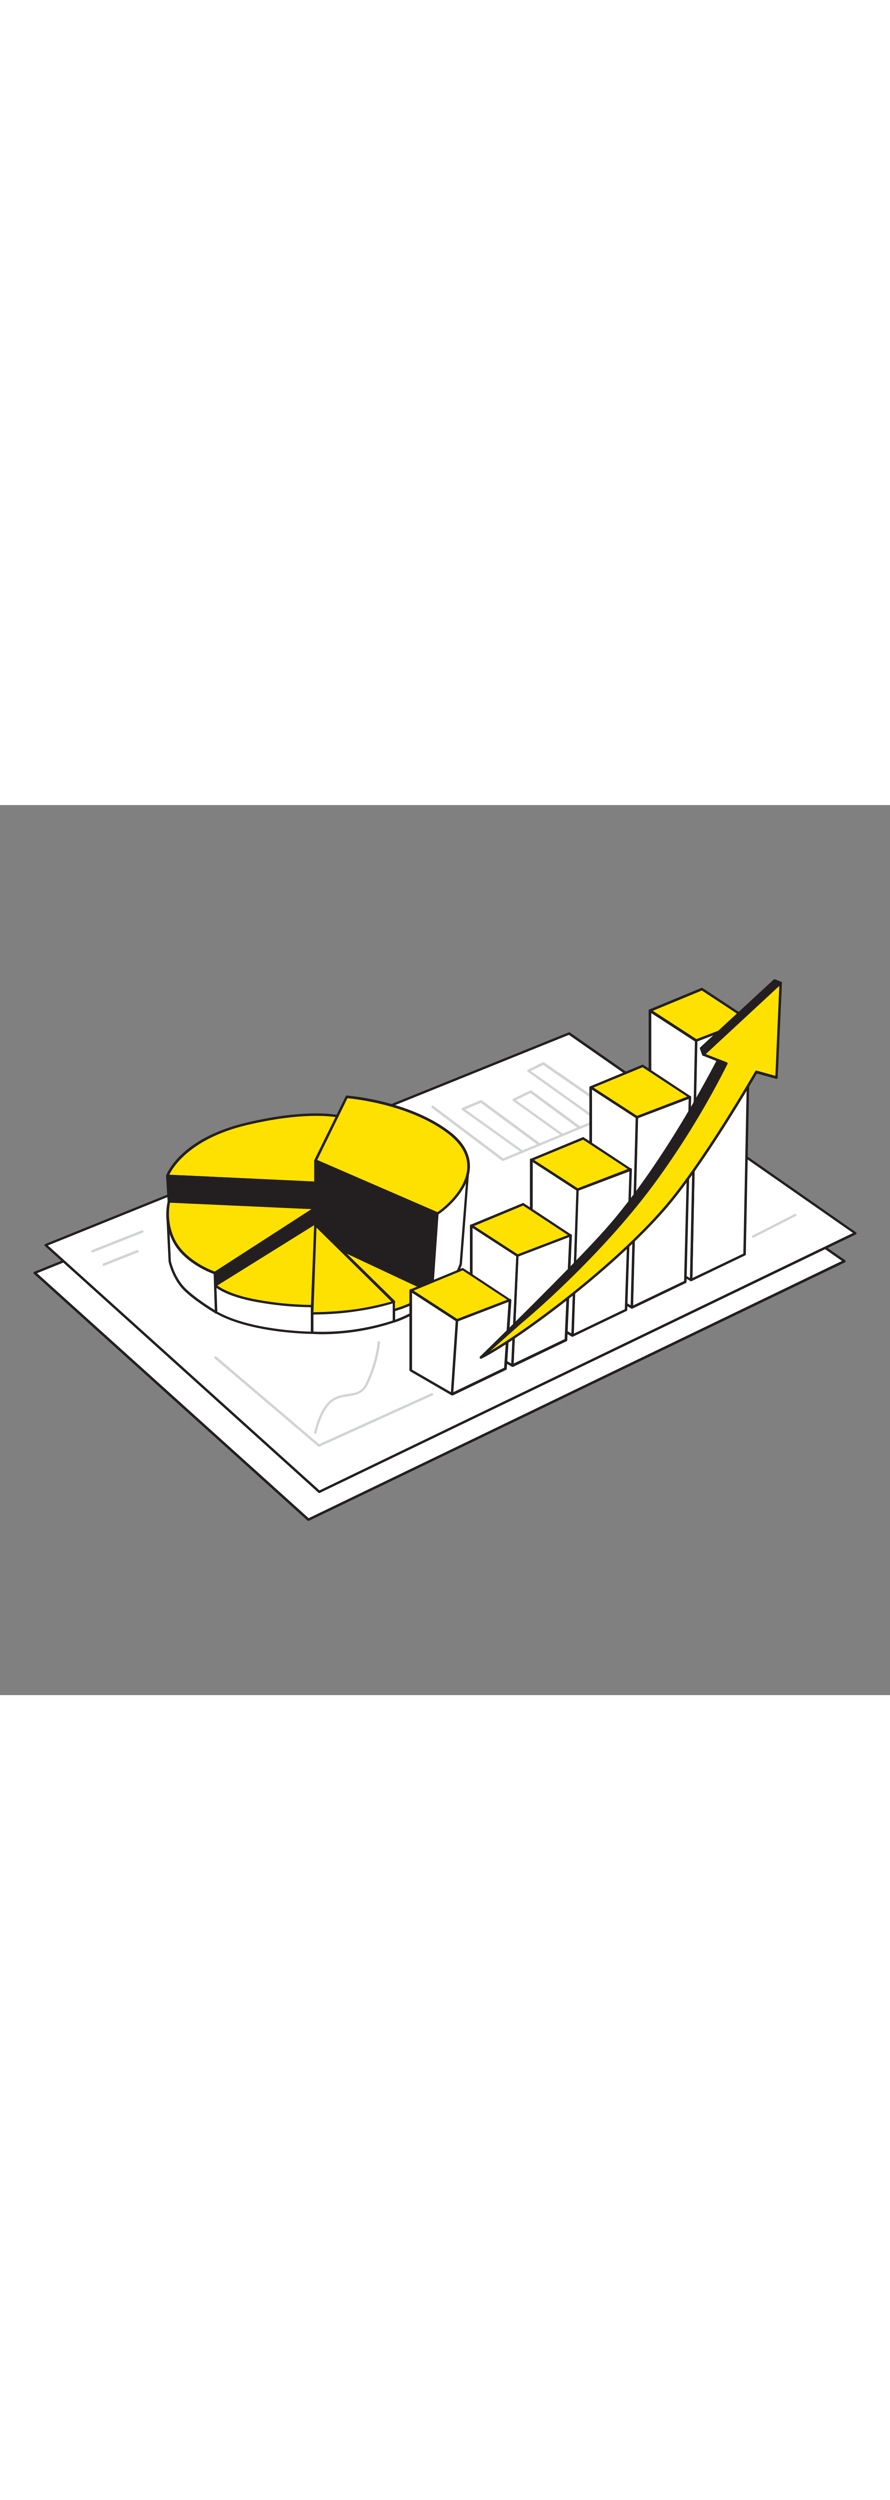 <svg version="1.1" id="Layer_1" xmlns="http://www.w3.org/2000/svg" xmlns:xlink="http://www.w3.org/1999/xlink" x="0px" y="0px" viewBox="0 0 500 500" style="width: 178px;" xml:space="preserve" data-imageid="chart-3-50" imageName="Chart 3" class="illustrations_image">
<rect x="0" y="0" width="500" height="500" fill="#808080" stroke="none"/>
<style type="text/css">
	.st0_chart-3-50{fill:#FFFFFF;}
	.st1_chart-3-50{fill:#231F20;}
	.st2_chart-3-50{fill:#D1D3D4;}
	.st3_chart-3-50{fill:#68E1FD;}
</style>
<g id="Paper_chart-3-50">
	<polygon class="st0_chart-3-50" points="19.5,262.8 313.5,143.9 474.4,256.2 173.2,401.5 &#9;"/>
	<path class="st1_chart-3-50" d="M173.2,402.1c-0.2,0-0.3-0.1-0.5-0.2L19,263.3c-0.2-0.2-0.3-0.4-0.2-0.6c0-0.2,0.2-0.4,0.4-0.5l294.1-118.9&#10;&#9;&#9;c0.2-0.1,0.5-0.1,0.7,0.1l160.8,112.3c0.2,0.1,0.3,0.4,0.3,0.6c0,0.2-0.2,0.5-0.4,0.6L173.5,402.1&#10;&#9;&#9;C173.4,402.1,173.3,402.1,173.2,402.1L173.2,402.1z M20.8,263l152.6,137.6L473,256.1L313.4,144.7L20.8,263z"/>
	<polygon class="st0_chart-3-50" points="25.6,247.2 319.7,128.3 480.5,240.6 179.4,385.8 &#9;"/>
	<path class="st1_chart-3-50" d="M179.4,386.5c-0.2,0-0.3-0.1-0.5-0.2L25.2,247.7c-0.2-0.2-0.3-0.4-0.2-0.6c0-0.2,0.2-0.4,0.4-0.5l294.1-118.9&#10;&#9;&#9;c0.2-0.1,0.5-0.1,0.7,0.1L480.9,240c0.2,0.1,0.3,0.4,0.3,0.6c0,0.2-0.2,0.5-0.4,0.6L179.7,386.4&#10;&#9;&#9;C179.6,386.5,179.5,386.5,179.4,386.5L179.4,386.5z M26.9,247.4L179.5,385l299.7-144.6L319.6,129.1L26.9,247.4z"/>
	<path class="st2_chart-3-50" d="M335.6,177.5c-0.1,0-0.3,0-0.4-0.1l-38.7-27.6c-0.3-0.2-0.4-0.7-0.2-1c0.1-0.1,0.2-0.2,0.3-0.2l8.3-4.1&#10;&#9;&#9;c0.2-0.1,0.5-0.1,0.7,0l40,27.7c0.3,0.2,0.5,0.6,0.3,1s-0.6,0.5-1,0.3c0,0-0.1,0-0.1-0.1l-39.7-27.4l-6.9,3.4l37.7,26.9&#10;&#9;&#9;c0.3,0.2,0.4,0.7,0.2,1C336,177.4,335.8,177.5,335.6,177.5L335.6,177.5z"/>
	<path class="st2_chart-3-50" d="M282.6,200c-0.2,0-0.3,0-0.4-0.1l-39.6-29.8c-0.3-0.2-0.4-0.7-0.1-1c0.2-0.3,0.7-0.4,1-0.1l39.2,29.5&#10;&#9;&#9;l70.9-29.6c0.4-0.1,0.8,0,0.9,0.4c0.1,0.4,0,0.8-0.4,0.9l-71.3,29.7c-0.1,0-0.2,0-0.3,0L282.6,200z"/>
	<path class="st2_chart-3-50" d="M179.1,360.5c-0.2,0-0.3-0.1-0.4-0.2l-58.1-49.4c-0.3-0.3-0.3-0.7-0.1-1c0.2-0.3,0.7-0.3,1-0.1c0,0,0,0,0,0&#10;&#9;&#9;l57.8,49.2l63.1-28.6c0.4-0.2,0.8,0,0.9,0.4c0.2,0.4,0,0.8-0.4,0.9l0,0l-63.6,28.8C179.3,360.5,179.2,360.5,179.1,360.5&#10;&#9;&#9;L179.1,360.5z"/>
	<path class="st2_chart-3-50" d="M423.1,243.1c-0.4,0-0.7-0.3-0.7-0.7c0-0.3,0.1-0.5,0.4-0.6l23.7-12.1c0.3-0.2,0.8,0,0.9,0.3&#10;&#9;&#9;c0.2,0.3,0,0.8-0.3,0.9c0,0,0,0,0,0L423.4,243C423.3,243.1,423.2,243.1,423.1,243.1L423.1,243.1z"/>
	<path class="st2_chart-3-50" d="M293.6,195.4c-0.1,0-0.3,0-0.4-0.1l-33.6-24c-0.2-0.1-0.3-0.4-0.3-0.6c0-0.3,0.2-0.5,0.4-0.6l10.3-4.3&#10;&#9;&#9;c0.2-0.1,0.5-0.1,0.7,0.1l33,24.3c0.3,0.2,0.4,0.7,0.1,1c-0.2,0.3-0.7,0.4-1,0.2l-32.7-24.1l-8.7,3.7l32.6,23.3&#10;&#9;&#9;c0.3,0.2,0.4,0.7,0.2,1C294,195.3,293.8,195.4,293.6,195.4L293.6,195.4z"/>
	<path class="st2_chart-3-50" d="M315.7,185.7c-0.1,0-0.3,0-0.4-0.1l-27.1-19.4c-0.3-0.2-0.4-0.7-0.2-1c0.1-0.1,0.2-0.2,0.3-0.2l9.6-4.7&#10;&#9;&#9;c0.2-0.1,0.5-0.1,0.7,0.1l27.2,20c0.3,0.2,0.4,0.7,0.1,1c-0.2,0.3-0.7,0.4-1,0.2l-26.9-19.8l-8.2,4l26.2,18.7&#10;&#9;&#9;c0.3,0.2,0.4,0.7,0.2,1C316.1,185.6,315.9,185.7,315.7,185.7L315.7,185.7z"/>
	<path class="st2_chart-3-50" d="M177.2,353.3h-0.1c-0.4-0.1-0.6-0.4-0.6-0.8c0.1-0.5,2.7-13,9.1-18.1c3.2-2.6,6.8-3.1,10-3.6&#10;&#9;&#9;c4.1-0.6,7.7-1.1,9.9-5.9c6-12.8,6.6-23,6.6-23.1c0-0.4,0.4-0.7,0.7-0.7s0.7,0.4,0.7,0.7c0,0.4-0.6,10.5-6.8,23.6&#10;&#9;&#9;c-2.6,5.4-6.6,6-11,6.7c-3.1,0.5-6.4,0.9-9.3,3.3c-6,4.8-8.6,17.2-8.6,17.3C177.9,353.1,177.6,353.3,177.2,353.3L177.2,353.3z"/>
	<path class="st2_chart-3-50" d="M52,251.4c-0.4,0-0.7-0.3-0.7-0.7c0-0.3,0.2-0.5,0.4-0.7l28-11.1c0.4-0.1,0.8,0,0.9,0.4c0.1,0.4,0,0.8-0.4,0.9&#10;&#9;&#9;l0,0l-28,11.1C52.2,251.4,52.1,251.4,52,251.4z"/>
	<path class="st2_chart-3-50" d="M58.3,258.9c-0.4,0-0.7-0.3-0.7-0.7c0-0.3,0.2-0.5,0.4-0.7l19-7.5c0.4-0.1,0.8,0,0.9,0.4&#10;&#9;&#9;c0.1,0.4,0,0.8-0.4,0.9l-19,7.5C58.5,258.9,58.4,258.9,58.3,258.9z"/>
</g>
<g id="Pie_Chart_chart-3-50">
	<path class="st3_chart-3-50 targetColor" d="M177.2,212.3l-83.2-3.9c0,0,7.3-20.4,44.3-29.2c35.5-8.5,52.4-4.2,52.4-4.2L177.2,212.3L177.2,212.3z" style="fill: rgb(255, 225, 0);"/>
	<path class="st1_chart-3-50" d="M177.2,213L177.2,213L94,209.1c-0.4,0-0.7-0.3-0.7-0.7c0-0.1,0-0.1,0-0.2c0.3-0.9,7.8-20.9,44.8-29.7&#10;&#9;&#9;c35.2-8.4,52.1-4.3,52.8-4.2c0.2,0.1,0.4,0.2,0.4,0.4c0.1,0.2,0.1,0.4,0,0.6l-13.5,37.3C177.8,212.8,177.5,213,177.2,213L177.2,213&#10;&#9;&#9;z M95.1,207.7l81.7,3.9l13.1-36.1c-3.7-0.7-20.6-3-51.3,4.3C106.7,187.4,97,203.7,95.1,207.7z"/>
	<path class="st0_chart-3-50" d="M242.2,279.6c0,0,11-6.6,16.7-21.6l4.3-55.2l-32.6,20L242.2,279.6L242.2,279.6z"/>
	<path class="st1_chart-3-50" d="M242.2,280.3c-0.1,0-0.2,0-0.3-0.1c-0.2-0.1-0.4-0.3-0.4-0.5l-11.6-56.8c-0.1-0.3,0.1-0.6,0.3-0.7l32.6-20&#10;&#9;&#9;c0.2-0.1,0.5-0.1,0.7,0c0.2,0.1,0.3,0.4,0.3,0.6l-4.3,55.2c0,0.1,0,0.1,0,0.2c-5.8,15.1-16.5,21.7-17,22&#10;&#9;&#9;C242.5,280.3,242.3,280.3,242.2,280.3z M231.4,223.1l11.3,55.3c7-5.2,12.4-12.4,15.5-20.6l4.2-53.7L231.4,223.1L231.4,223.1z"/>
	<path class="st3_chart-3-50 targetColor" d="M245.7,229.4l-68.5-29.7l17.5-35.8c0,0,33.4,2.3,56.7,19.6C279,204,250.1,226.9,245.7,229.4L245.7,229.4z" style="fill: rgb(255, 225, 0);"/>
	<path class="st1_chart-3-50" d="M245.7,230.1c-0.1,0-0.2,0-0.3-0.1L177,200.4c-0.2-0.1-0.3-0.2-0.4-0.4c-0.1-0.2-0.1-0.4,0-0.6l17.6-35.8&#10;&#9;&#9;c0.1-0.3,0.4-0.4,0.7-0.4c0.3,0,33.9,2.5,57.1,19.7c8.4,6.2,12.4,13.3,12,21c-0.7,13.4-15,24.4-17.8,26.1&#10;&#9;&#9;C246,230.1,245.9,230.2,245.7,230.1L245.7,230.1z M178.2,199.4l67.5,29.3c3.3-2.1,16.1-12.4,16.8-24.8c0.4-7.2-3.5-13.9-11.4-19.8&#10;&#9;&#9;c-21.3-15.8-51.7-19-55.9-19.4L178.2,199.4L178.2,199.4z"/>
	<polygon class="st1_chart-3-50" points="245.7,229.4 242.2,279.6 177.2,250.7 177.2,199.8 &#9;"/>
	<path class="st1_chart-3-50" d="M242.2,280.3c-0.1,0-0.2,0-0.3-0.1l-65-28.9c-0.3-0.1-0.4-0.4-0.4-0.6v-51c0-0.4,0.3-0.7,0.7-0.7&#10;&#9;&#9;c0.1,0,0.2,0,0.3,0.1l68.5,29.7c0.3,0.1,0.4,0.4,0.4,0.7l-3.5,50.1c0,0.2-0.1,0.4-0.3,0.5C242.4,280.2,242.3,280.3,242.2,280.3&#10;&#9;&#9;L242.2,280.3z M177.9,250.3l63.6,28.3l3.4-48.6l-67-29.1L177.9,250.3L177.9,250.3z"/>
	<polygon class="st1_chart-3-50" points="177.2,250.7 96.5,250.1 94.1,208.4 177.2,212.3 &#9;"/>
	<path class="st1_chart-3-50" d="M177.2,251.4L177.2,251.4l-80.7-0.7c-0.4,0-0.7-0.3-0.7-0.7l-2.5-41.7c0-0.2,0.1-0.4,0.2-0.5&#10;&#9;&#9;c0.1-0.1,0.3-0.2,0.5-0.2l83.2,3.9c0.4,0,0.7,0.3,0.7,0.7v38.4c0,0.2-0.1,0.4-0.2,0.5C177.6,251.3,177.4,251.4,177.2,251.4&#10;&#9;&#9;L177.2,251.4z M97.2,249.4l79.4,0.6v-37l-81.7-3.9L97.2,249.4L97.2,249.4z"/>
	<path class="st0_chart-3-50" d="M121.4,285c0,0-10.8-6.3-17.5-12.7s-8.6-16-8.6-16l-1.3-26.7l83.2-3.1v14.5l-19.7,21.9L121.4,285z"/>
	<path class="st1_chart-3-50" d="M121.4,285.7c-0.1,0-0.2,0-0.3-0.1c-0.1-0.1-11-6.4-17.6-12.8s-8.7-15.9-8.8-16.3l-1.3-26.9&#10;&#9;&#9;c0-0.2,0.1-0.4,0.2-0.5c0.1-0.1,0.3-0.2,0.5-0.2l83.2-3.1c0.2,0,0.4,0.1,0.5,0.2c0.1,0.1,0.2,0.3,0.2,0.5v14.5&#10;&#9;&#9;c0,0.2-0.1,0.3-0.2,0.5L158,263.3l-0.1,0.1l-36.1,22.1C121.6,285.6,121.5,285.6,121.4,285.7L121.4,285.7z M96,256.2&#10;&#9;&#9;c0,0,2,9.3,8.4,15.5c5.8,5.6,15,11.3,17,12.4l35.6-21.8l19.5-21.7v-13.5l-81.7,3.1L96,256.2L96,256.2L96,256.2z"/>
	<path class="st3_chart-3-50 targetColor" d="M177.2,226.4l-56.5,36.5c0,0-15.2-5.1-22.1-16.5s-3.7-23.6-3.7-23.6L177.2,226.4L177.2,226.4z" style="fill: rgb(255, 225, 0);"/>
	<path class="st1_chart-3-50" d="M120.7,263.6c-0.1,0-0.1,0-0.2,0c-0.6-0.2-15.5-5.3-22.5-16.8c-4.3-7.3-5.6-15.9-3.8-24.2&#10;&#9;&#9;c0.1-0.3,0.4-0.5,0.7-0.5l82.3,3.7c0.4,0,0.7,0.3,0.7,0.7c0,0.2-0.1,0.4-0.3,0.6l-56.5,36.4C121,263.6,120.8,263.6,120.7,263.6&#10;&#9;&#9;L120.7,263.6z M95.5,223.4c-0.5,2.5-2.1,12.8,3.8,22.6c6.2,10.2,19.2,15.3,21.4,16.1L175,227L95.5,223.4L95.5,223.4z"/>
	<polygon class="st1_chart-3-50" points="177.2,226.4 177.2,262.9 121.4,285 120.7,262.9 &#9;"/>
	<path class="st1_chart-3-50" d="M121.4,285.7c-0.4,0-0.7-0.3-0.7-0.7l-0.7-22.1c0-0.2,0.1-0.5,0.3-0.6l56.5-36.4c0.2-0.1,0.5-0.1,0.7,0&#10;&#9;&#9;c0.2,0.1,0.4,0.4,0.4,0.6v36.5c0,0.3-0.2,0.5-0.4,0.6l-55.8,22.1C121.6,285.7,121.5,285.7,121.4,285.7L121.4,285.7z M121.4,263.2&#10;&#9;&#9;l0.6,20.7l54.5-21.6v-34.7L121.4,263.2z"/>
	<path class="st0_chart-3-50" d="M175.4,281.4v15c0,0-34-0.1-54-11.5l-0.5-15.1l51.4,1.8L175.4,281.4L175.4,281.4z"/>
	<path class="st1_chart-3-50" d="M175.4,297.1L175.4,297.1c-0.3,0-34.4-0.2-54.3-11.6c-0.2-0.1-0.3-0.3-0.3-0.6l-0.5-15.1&#10;&#9;&#9;c0-0.2,0.1-0.4,0.2-0.5c0.1-0.1,0.3-0.2,0.5-0.2l51.4,1.8c0.3,0,0.6,0.2,0.6,0.5l3,9.8c0,0.1,0,0.1,0,0.2v15c0,0.2-0.1,0.4-0.2,0.5&#10;&#9;&#9;C175.7,297,175.5,297.1,175.4,297.1L175.4,297.1z M122.1,284.6c18.1,10.1,47.7,11.1,52.6,11.2v-14.2l-2.9-9.3l-50.2-1.7&#10;&#9;&#9;L122.1,284.6z"/>
	<path class="st3_chart-3-50 targetColor" d="M177.2,234.7l-56.3,35.1c0,0,5.7,5.5,23.6,8.7c10.2,1.9,20.5,2.9,30.9,2.9L177.2,234.7L177.2,234.7z" style="fill: rgb(255, 225, 0);"/>
	<path class="st1_chart-3-50" d="M174.3,282.1c-10.1-0.1-20.1-1.1-30-2.9c-17.9-3.2-23.7-8.7-23.9-8.9c-0.2-0.2-0.2-0.4-0.2-0.6&#10;&#9;&#9;c0-0.2,0.1-0.4,0.3-0.5l56.3-35.1c0.2-0.1,0.5-0.1,0.7,0c0.2,0.1,0.4,0.4,0.4,0.6l-1.9,46.7c0,0.4-0.3,0.7-0.7,0.7H174.3&#10;&#9;&#9;L174.3,282.1z M122.1,269.9c2,1.5,8.5,5.5,22.5,8c9.9,1.8,20,2.8,30.1,2.9l1.8-44.8L122.1,269.9L122.1,269.9z"/>
	<path class="st0_chart-3-50" d="M242.6,273.7l-0.4,5.9c0,0-12.8,8-20.9,10.5v-6.2L242.6,273.7L242.6,273.7z"/>
	<path class="st1_chart-3-50" d="M221.3,290.7c-0.2,0-0.3,0-0.4-0.1c-0.2-0.1-0.3-0.3-0.3-0.6v-6.2c0-0.3,0.2-0.5,0.4-0.6l21.3-10.1&#10;&#9;&#9;c0.3-0.2,0.8,0,0.9,0.3c0.1,0.1,0.1,0.2,0.1,0.4l-0.4,5.9c0,0.2-0.1,0.4-0.3,0.5c-0.5,0.3-13,8.1-21.1,10.5&#10;&#9;&#9;C221.4,290.7,221.4,290.7,221.3,290.7L221.3,290.7z M222,284.3v4.8c7.2-2.4,17.6-8.7,19.6-9.9l0.3-4.3L222,284.3L222,284.3z"/>
	<path class="st3_chart-3-50 targetColor" d="M221.3,283.8c7.6-2.2,14.8-5.7,21.3-10.1l-56.6-26.6L221.3,283.8L221.3,283.8z" style="fill: rgb(255, 225, 0);"/>
	<path class="st1_chart-3-50" d="M221.3,284.5c-0.2,0-0.4-0.1-0.5-0.2l-35.2-36.7c-0.2-0.2-0.3-0.6-0.1-0.9c0.2-0.3,0.6-0.4,0.9-0.2l56.6,26.5&#10;&#9;&#9;c0.3,0.2,0.5,0.6,0.3,0.9c-0.1,0.1-0.1,0.2-0.2,0.3c-6.6,4.5-13.9,8-21.6,10.2C221.4,284.5,221.3,284.5,221.3,284.5L221.3,284.5z&#10;&#9;&#9; M189.2,249.4l32.3,33.6c7-2.1,13.6-5.2,19.7-9.2L189.2,249.4L189.2,249.4z"/>
	<path class="st0_chart-3-50" d="M221.3,279.1V290c-14.8,4.9-30.3,7.1-45.9,6.4v-15L221.3,279.1L221.3,279.1z"/>
	<path class="st1_chart-3-50" d="M181.2,297.3c-1.9,0-3.9-0.1-5.9-0.2c-0.4,0-0.7-0.3-0.7-0.7v-15c0-0.4,0.3-0.7,0.7-0.7l45.9-2.3&#10;&#9;&#9;c0.2,0,0.4,0.1,0.5,0.2c0.1,0.1,0.2,0.3,0.2,0.5V290c0,0.3-0.2,0.6-0.5,0.7C208.5,295,194.9,297.2,181.2,297.3L181.2,297.3z&#10;&#9;&#9; M176.1,295.8c15.1,0.6,30.1-1.6,44.5-6.2v-9.7l-44.5,2.2V295.8L176.1,295.8z"/>
	<path class="st3_chart-3-50 targetColor" d="M177.2,235.8l44.1,43.3c-6.5,2-13.2,3.5-19.9,4.5c-8.6,1.3-17.3,1.9-26,1.9L177.2,235.8L177.2,235.8z" style="fill: rgb(255, 225, 0);"/>
	<path class="st1_chart-3-50" d="M175.6,286.2h-0.2c-0.2,0-0.4-0.1-0.5-0.2c-0.1-0.1-0.2-0.3-0.2-0.5l1.8-49.8c0-0.3,0.2-0.5,0.4-0.6&#10;&#9;&#9;c0.3-0.1,0.6,0,0.8,0.1l44.1,43.3c0.3,0.3,0.3,0.7,0,1c-0.1,0.1-0.2,0.1-0.3,0.2c-6.5,2-13.2,3.5-20,4.5&#10;&#9;&#9;C192.9,285.6,184.2,286.2,175.6,286.2L175.6,286.2z M177.8,237.4l-1.7,47.5c8.4-0.1,16.8-0.7,25.1-1.9c6.3-1,12.6-2.4,18.7-4.1&#10;&#9;&#9;L177.8,237.4L177.8,237.4z"/>
</g>
<g id="Bar_Chart_chart-3-50">
	<polygon class="st3_chart-3-50 targetColor" points="391.1,132.3 421,120.9 394.4,103.4 365.2,115.5 &#9;" style="fill: rgb(255, 225, 0);"/>
	<path class="st1_chart-3-50" d="M391.1,133c-0.1,0-0.3,0-0.4-0.1l-25.9-16.8c-0.2-0.1-0.3-0.4-0.3-0.7c0-0.3,0.2-0.5,0.4-0.6l29.2-12.1&#10;&#9;&#9;c0.2-0.1,0.5-0.1,0.6,0.1l26.5,17.5c0.2,0.1,0.3,0.4,0.3,0.7c0,0.3-0.2,0.5-0.5,0.6L391.4,133C391.3,133,391.2,133,391.1,133&#10;&#9;&#9;L391.1,133z M366.7,115.6l24.5,15.9l28.2-10.8l-25.1-16.5L366.7,115.6z"/>
	<polygon class="st0_chart-3-50" points="391.1,132.3 388.3,266.8 418.3,252.4 421,120.9 &#9;"/>
	<path class="st1_chart-3-50" d="M388.3,267.5c-0.1,0-0.3,0-0.4-0.1c-0.2-0.1-0.3-0.4-0.3-0.6l2.8-134.5c0-0.3,0.2-0.5,0.5-0.6l29.8-11.4&#10;&#9;&#9;c0.2-0.1,0.5-0.1,0.6,0.1c0.2,0.1,0.3,0.4,0.3,0.6L419,252.4c0,0.3-0.2,0.5-0.4,0.6l-30,14.4C388.5,267.5,388.4,267.5,388.3,267.5&#10;&#9;&#9;L388.3,267.5z M391.8,132.8L389,265.7l28.6-13.7l2.6-130.1L391.8,132.8L391.8,132.8z"/>
	<polygon class="st0_chart-3-50" points="365.2,115.5 365.2,253.5 388.3,266.8 391.1,132.3 &#9;"/>
	<path class="st1_chart-3-50" d="M388.3,267.5c-0.1,0-0.2,0-0.4-0.1l-23.1-13.4c-0.2-0.1-0.3-0.4-0.4-0.6v-138c0-0.4,0.3-0.7,0.7-0.7&#10;&#9;&#9;c0.1,0,0.3,0,0.4,0.1l25.9,16.8c0.2,0.1,0.3,0.4,0.3,0.6L389,266.8C389,267.2,388.7,267.5,388.3,267.5L388.3,267.5z M365.9,253.1&#10;&#9;&#9;l21.7,12.6l2.8-132.9l-24.5-15.9L365.9,253.1L365.9,253.1z"/>
	<polygon class="st3_chart-3-50 targetColor" points="357.8,175.4 387.6,164 361.1,146.5 331.9,158.6 &#9;" style="fill: rgb(255, 225, 0);"/>
	<path class="st1_chart-3-50" d="M357.8,176.1c-0.1,0-0.3,0-0.4-0.1l-25.9-16.8c-0.2-0.1-0.3-0.4-0.3-0.6c0-0.3,0.2-0.5,0.4-0.6l29.2-12.1&#10;&#9;&#9;c0.2-0.1,0.5-0.1,0.6,0.1l26.5,17.5c0.2,0.1,0.3,0.4,0.3,0.7c0,0.3-0.2,0.5-0.5,0.6L358,176.1C357.9,176.1,357.8,176.1,357.8,176.1&#10;&#9;&#9;L357.8,176.1z M333.4,158.7l24.5,15.9l28.2-10.8L361,147.3L333.4,158.7z"/>
	<polygon class="st0_chart-3-50" points="357.8,175.4 355,282.2 385,267.8 387.6,164 &#9;"/>
	<path class="st1_chart-3-50" d="M355,282.9c-0.1,0-0.3,0-0.4-0.1c-0.2-0.1-0.3-0.4-0.3-0.6l2.8-106.8c0-0.3,0.2-0.5,0.5-0.6l29.8-11.4&#10;&#9;&#9;c0.4-0.1,0.8,0,0.9,0.4c0,0.1,0,0.2,0,0.3l-2.6,103.8c0,0.3-0.2,0.5-0.4,0.6l-30,14.4C355.2,282.9,355.1,282.9,355,282.9L355,282.9&#10;&#9;&#9;z M358.5,175.9l-2.8,105.2l28.6-13.7l2.6-102.3L358.5,175.9L358.5,175.9z"/>
	<polygon class="st0_chart-3-50" points="331.9,158.6 331.9,268.8 355,282.2 357.8,175.4 &#9;"/>
	<path class="st1_chart-3-50" d="M355,282.9c-0.1,0-0.2,0-0.4-0.1l-23.1-13.4c-0.2-0.1-0.3-0.4-0.4-0.6V158.6c0-0.4,0.3-0.7,0.7-0.7&#10;&#9;&#9;c0.1,0,0.3,0,0.4,0.1l25.9,16.8c0.2,0.1,0.3,0.4,0.3,0.6l-2.8,106.8c0,0.2-0.1,0.5-0.4,0.6C355.2,282.9,355.1,282.9,355,282.9&#10;&#9;&#9;L355,282.9z M332.6,268.4l21.7,12.6l2.8-105.2l-24.5-15.9V268.4L332.6,268.4z"/>
	<polygon class="st3_chart-3-50 targetColor" points="324.4,216.1 354.2,204.6 327.7,187.2 298.5,199.2 &#9;" style="fill: rgb(255, 225, 0);"/>
	<path class="st1_chart-3-50" d="M324.4,216.8c-0.1,0-0.3,0-0.4-0.1l-25.9-16.8c-0.2-0.1-0.3-0.4-0.3-0.6c0-0.3,0.2-0.5,0.4-0.6l29.2-12.1&#10;&#9;&#9;c0.2-0.1,0.5-0.1,0.6,0.1l26.5,17.5c0.2,0.1,0.3,0.4,0.3,0.7c0,0.3-0.2,0.5-0.5,0.6l-29.8,11.4&#10;&#9;&#9;C324.6,216.8,324.5,216.8,324.4,216.8L324.4,216.8z M300,199.4l24.5,15.9l28.2-10.8L327.6,188L300,199.4z"/>
	<polygon class="st0_chart-3-50" points="324.4,216.1 321.6,298 351.6,283.5 354.2,204.6 &#9;"/>
	<path class="st1_chart-3-50" d="M321.6,298.7c-0.1,0-0.3,0-0.4-0.1c-0.2-0.1-0.3-0.4-0.3-0.6l2.8-81.9c0-0.3,0.2-0.5,0.5-0.6L354,204&#10;&#9;&#9;c0.2-0.1,0.5-0.1,0.7,0.1c0.2,0.1,0.3,0.4,0.3,0.6l-2.6,78.9c0,0.3-0.2,0.5-0.4,0.6l-30,14.4C321.8,298.6,321.7,298.7,321.6,298.7&#10;&#9;&#9;L321.6,298.7z M325.1,216.6l-2.7,80.3l28.6-13.7l2.6-77.4L325.1,216.6L325.1,216.6z"/>
	<polygon class="st0_chart-3-50" points="298.5,199.2 298.5,284.6 321.6,298 324.4,216.1 &#9;"/>
	<path class="st1_chart-3-50" d="M321.6,298.7c-0.1,0-0.2,0-0.4-0.1l-23.1-13.4c-0.2-0.1-0.3-0.4-0.4-0.6v-85.4c0-0.3,0.1-0.5,0.4-0.6&#10;&#9;&#9;c0.2-0.1,0.5-0.1,0.7,0l25.9,16.8c0.2,0.1,0.3,0.4,0.3,0.6l-2.8,81.9c0,0.2-0.1,0.5-0.4,0.6C321.8,298.6,321.7,298.7,321.6,298.7&#10;&#9;&#9;L321.6,298.7z M299.2,284.2l21.8,12.6l2.8-80.3l-24.5-15.9L299.2,284.2L299.2,284.2z"/>
	<polygon class="st3_chart-3-50 targetColor" points="290.7,253.1 320.5,241.7 294,224.2 264.8,236.3 &#9;" style="fill: rgb(255, 225, 0);"/>
	<path class="st1_chart-3-50" d="M290.7,253.8c-0.1,0-0.3,0-0.4-0.1l-25.9-16.8c-0.2-0.1-0.3-0.4-0.3-0.6c0-0.3,0.2-0.5,0.4-0.6l29.2-12.1&#10;&#9;&#9;c0.2-0.1,0.5-0.1,0.6,0.1l26.5,17.5c0.2,0.1,0.3,0.4,0.3,0.7c0,0.3-0.2,0.5-0.5,0.6l-29.8,11.4&#10;&#9;&#9;C290.8,253.8,290.7,253.8,290.7,253.8L290.7,253.8z M266.3,236.5l24.5,15.9l28.3-10.8L293.9,225L266.3,236.5L266.3,236.5z"/>
	<polygon class="st0_chart-3-50" points="290.7,253.1 287.9,314.9 317.9,300.5 320.5,241.7 &#9;"/>
	<path class="st1_chart-3-50" d="M287.9,315.6c-0.1,0-0.3,0-0.4-0.1c-0.2-0.1-0.3-0.4-0.3-0.6l2.8-61.8c0-0.3,0.2-0.5,0.5-0.6l29.8-11.4&#10;&#9;&#9;c0.2-0.1,0.5-0.1,0.7,0.1c0.2,0.1,0.3,0.4,0.3,0.6l-2.6,58.8c0,0.3-0.2,0.5-0.4,0.6l-30,14.4C288.1,315.6,288,315.6,287.9,315.6&#10;&#9;&#9;L287.9,315.6z M291.3,253.6l-2.7,60.1l28.6-13.7l2.6-57.3L291.3,253.6L291.3,253.6z"/>
	<polygon class="st0_chart-3-50" points="264.8,236.3 264.8,301.6 287.9,314.9 290.7,253.1 &#9;"/>
	<path class="st1_chart-3-50" d="M287.9,315.6c-0.1,0-0.2,0-0.4-0.1l-23.1-13.4c-0.2-0.1-0.3-0.4-0.4-0.6v-65.2c0-0.4,0.3-0.7,0.7-0.7&#10;&#9;&#9;c0.1,0,0.3,0,0.4,0.1l25.9,16.8c0.2,0.1,0.3,0.4,0.3,0.6l-2.8,61.8c0,0.2-0.1,0.5-0.4,0.6C288.1,315.6,288,315.6,287.9,315.6&#10;&#9;&#9;L287.9,315.6z M265.5,301.1l21.7,12.6l2.8-60.2l-24.5-15.9L265.5,301.1L265.5,301.1z"/>
	<polygon class="st3_chart-3-50 targetColor" points="256.7,289.5 286.5,278.1 260,260.6 230.8,272.7 &#9;" style="fill: rgb(255, 225, 0);"/>
	<path class="st1_chart-3-50" d="M256.7,290.2c-0.1,0-0.3,0-0.4-0.1l-25.9-16.8c-0.2-0.1-0.3-0.4-0.3-0.6c0-0.3,0.2-0.5,0.4-0.6l29.2-12&#10;&#9;&#9;c0.2-0.1,0.5-0.1,0.6,0.1l26.5,17.5c0.2,0.1,0.3,0.4,0.3,0.7c0,0.3-0.2,0.5-0.5,0.6L257,290.2C256.9,290.2,256.8,290.2,256.7,290.2&#10;&#9;&#9;L256.7,290.2z M232.3,272.8l24.5,15.9l28.2-10.8l-25.1-16.5L232.3,272.8L232.3,272.8z"/>
	<polygon class="st0_chart-3-50" points="256.7,289.5 253.9,330.9 283.9,316.5 286.5,278.1 &#9;"/>
	<path class="st1_chart-3-50" d="M253.9,331.6c-0.1,0-0.3,0-0.4-0.1c-0.2-0.1-0.3-0.4-0.3-0.6l2.8-41.4c0-0.3,0.2-0.5,0.5-0.6l29.8-11.4&#10;&#9;&#9;c0.2-0.1,0.5-0.1,0.7,0.1c0.2,0.1,0.3,0.4,0.3,0.6l-2.6,38.5c0,0.3-0.2,0.5-0.4,0.6l-30,14.4C254.1,331.6,254,331.6,253.9,331.6z&#10;&#9;&#9; M257.4,290l-2.7,39.8l28.5-13.7l2.5-37L257.4,290L257.4,290z"/>
	<polygon class="st0_chart-3-50" points="230.8,272.7 230.8,317.6 253.9,330.9 256.7,289.5 &#9;"/>
	<path class="st1_chart-3-50" d="M253.9,331.6c-0.1,0-0.2,0-0.4-0.1l-23.1-13.4c-0.2-0.1-0.3-0.4-0.4-0.6v-44.9c0-0.4,0.3-0.7,0.7-0.7&#10;&#9;&#9;c0.1,0,0.3,0,0.4,0.1l25.9,16.8c0.2,0.1,0.3,0.4,0.3,0.6l-2.8,41.5c0,0.2-0.2,0.5-0.4,0.6C254.2,331.6,254,331.6,253.9,331.6&#10;&#9;&#9;L253.9,331.6z M231.5,317.2l21.8,12.6l2.7-39.9L231.5,274V317.2L231.5,317.2z"/>
</g>
<g id="Arrow_chart-3-50">
	<path class="st1_chart-3-50" d="M404.6,141.2c0,0-29.2,58.3-63.8,97.4c-18.7,21.1-70.6,71.7-70.6,71.7l22.4-17.6c0,0,51.1-37.7,72.6-65.6&#10;&#9;&#9;s48.1-74.9,48.6-76.7s-4.7-13.4-4.7-13.4L404.6,141.2L404.6,141.2z"/>
	<path class="st1_chart-3-50" d="M270.2,311c-0.2,0-0.4-0.1-0.5-0.2c-0.3-0.3-0.3-0.7,0-1c0,0,0,0,0,0c0.5-0.5,52.1-50.8,70.5-71.6&#10;&#9;&#9;c34.2-38.6,63.4-96.7,63.7-97.3c0-0.1,0.1-0.1,0.1-0.2l4.5-4.2c0.2-0.2,0.4-0.2,0.6-0.2c0.2,0,0.4,0.2,0.5,0.4&#10;&#9;&#9;c1.3,2.8,5.3,11.9,4.8,13.9c-0.5,1.7-27,48.8-48.7,77c-21.3,27.6-72.2,65.3-72.7,65.7l-22.4,17.6C270.5,311,270.4,311,270.2,311&#10;&#9;&#9;L270.2,311z M405.2,141.7c-1.5,2.9-30.3,59.5-63.9,97.5c-13.7,15.5-45.7,47.2-61.5,62.8l12.3-9.7c0.5-0.4,51.3-38,72.5-65.4&#10;&#9;&#9;c21.6-28,47.9-74.8,48.5-76.5c0.2-0.9-2-6.8-4.3-12L405.2,141.7L405.2,141.7z"/>
	<polygon class="st1_chart-3-50" points="438.5,100 435.1,98.6 393.9,136.6 395.2,140.2 &#9;"/>
	<path class="st1_chart-3-50" d="M395.2,140.9c-0.1,0-0.1,0-0.2,0c-0.2-0.1-0.4-0.2-0.5-0.4l-1.3-3.6c-0.1-0.3,0-0.6,0.2-0.8L434.7,98&#10;&#9;&#9;c0.2-0.2,0.5-0.2,0.8-0.1l3.4,1.4c0.2,0.1,0.4,0.3,0.4,0.5c0,0.2,0,0.5-0.2,0.6l-43.4,40.2C395.6,140.8,395.4,140.9,395.2,140.9&#10;&#9;&#9;L395.2,140.9z M394.7,136.8l0.8,2.1l41.8-38.8l-2-0.8L394.7,136.8L394.7,136.8z"/>
	<path class="st3_chart-3-50 targetColor" d="M292.6,290.5c0,0,45.3-37.4,77.3-82.2c14.3-20,27-41.1,38.1-63.1l-12.9-5l43.4-40.2l-2.4,53.1l-11.3-3.1&#10;&#9;&#9;c0,0-29.7,51.6-51.8,77c-31.1,35.7-84.5,74.2-102.9,83.4L292.6,290.5L292.6,290.5z" style="fill: rgb(255, 225, 0);"/>
	<path class="st1_chart-3-50" d="M270.2,311c-0.2,0-0.5-0.1-0.6-0.3c-0.2-0.3-0.1-0.7,0.1-0.9l22.4-19.8l0,0c0.5-0.4,45.6-37.8,77.2-82.1&#10;&#9;&#9;c14.1-19.8,26.7-40.6,37.7-62.3l-12.1-4.8c-0.2-0.1-0.4-0.3-0.4-0.5c-0.1-0.2,0-0.5,0.2-0.6l43.4-40.2c0.3-0.3,0.7-0.2,1,0.1&#10;&#9;&#9;c0.1,0.1,0.2,0.3,0.2,0.5l-2.4,53.1c0,0.2-0.1,0.4-0.3,0.5c-0.2,0.1-0.4,0.2-0.6,0.1l-10.8-3c-3,5.2-30.8,52.8-51.6,76.6&#10;&#9;&#9;c-30.7,35.2-84.2,74.2-103.1,83.6C270.5,311,270.4,311.1,270.2,311L270.2,311z M293.1,291l-17.7,15.7&#10;&#9;&#9;c22.2-12.9,69.2-48.1,97.2-80.3c21.8-25,51.4-76.4,51.7-76.9c0.2-0.3,0.5-0.4,0.8-0.3l10.5,2.9l2.2-50.5l-41.3,38.3l11.8,4.6&#10;&#9;&#9;c0.2,0.1,0.3,0.2,0.4,0.4c0.1,0.2,0.1,0.4,0,0.6c-11.1,22-23.8,43.1-38.2,63.2C339,252.9,294,290.3,293.1,291L293.1,291z"/>
</g>
</svg>